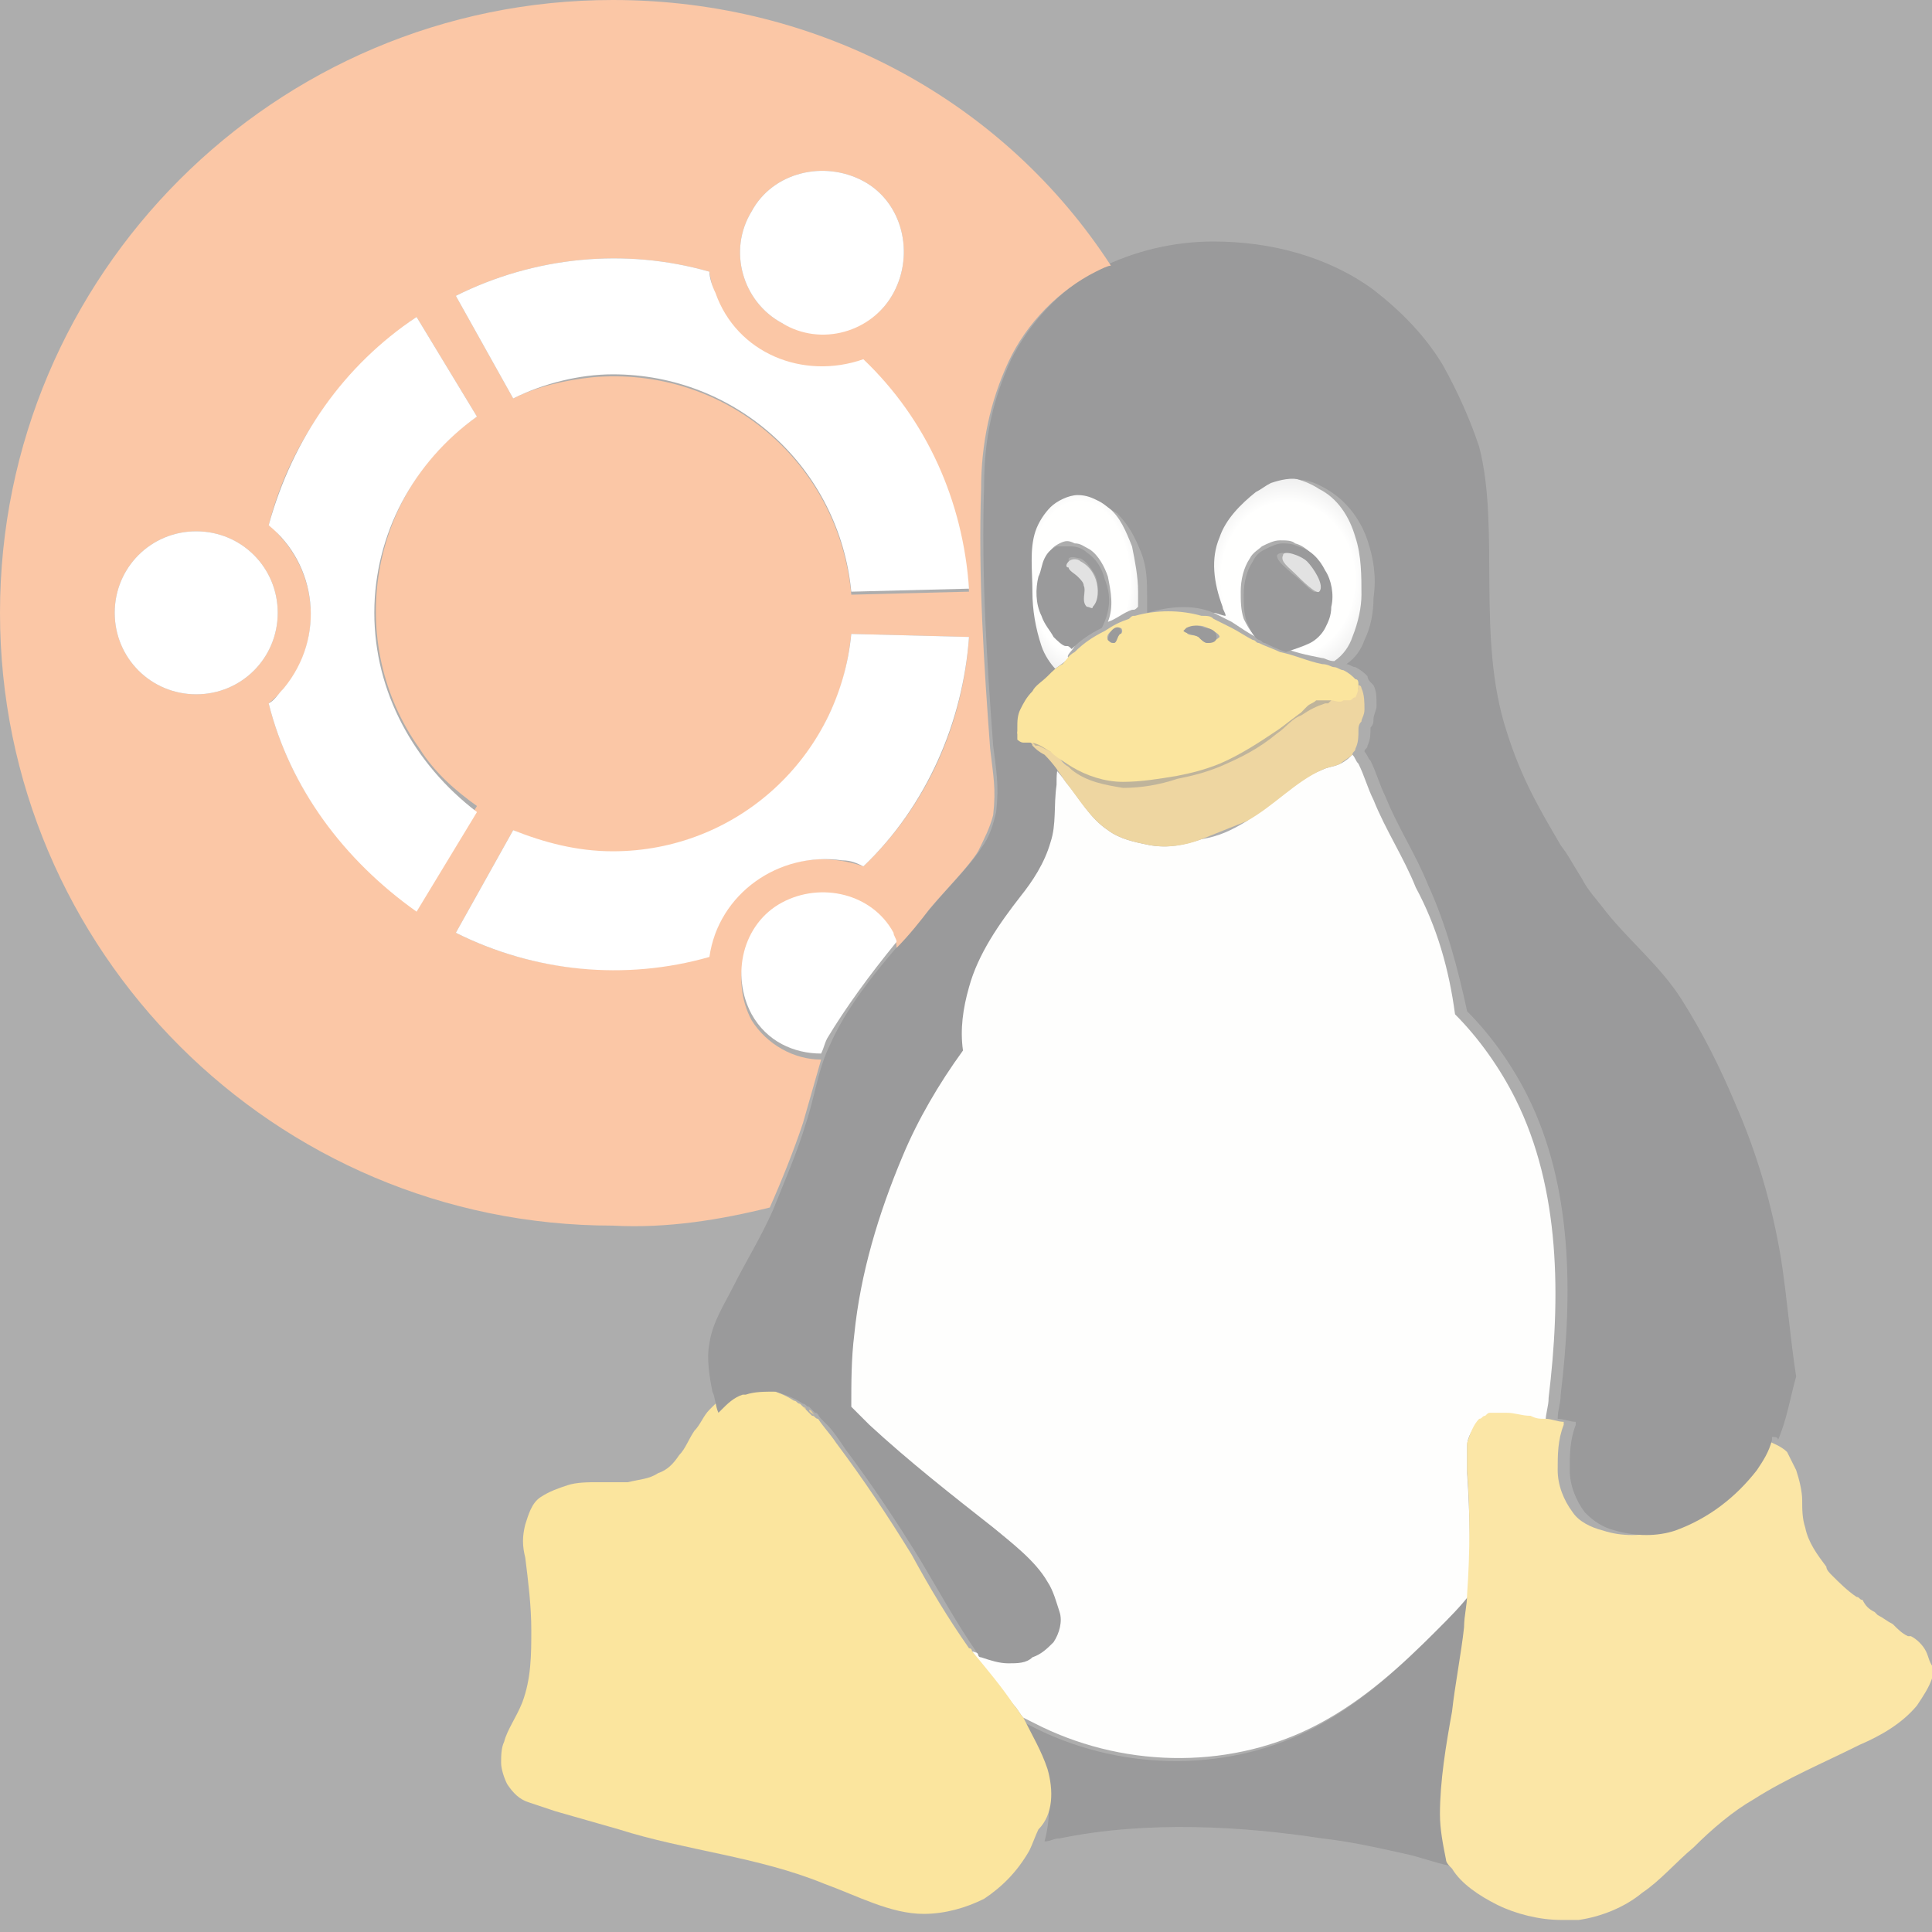 <?xml version="1.0" encoding="utf-8"?>
<!-- Generator: Adobe Illustrator 23.0.5, SVG Export Plug-In . SVG Version: 6.00 Build 0)  -->
<svg version="1.1" id="Layer_1" opacity="0.4" xmlns="http://www.w3.org/2000/svg" xmlns:xlink="http://www.w3.org/1999/xlink"
	 x="0px" y="0px" viewBox="0 0 64 64" style="enable-background:new 0 0 64 64;" xml:space="preserve">
<rect x="0" y="0" width="64" height="64" fill="#333333" stroke="none"/>
<style type="text/css">
	.st0{fill:#020204;}
	.st1{fill:#FDFDFB;}
	.st2{fill:url(#SVGID_1_);}
	.st3{fill:url(#SVGID_2_);}
	.st4{fill:url(#SVGID_3_);}
	.st5{fill:#D99A03;}
	.st6{fill:#F5BD0C;}
	.st7{fill:url(#SVGID_4_);}
	.st8{fill:url(#SVGID_5_);}
	.st9{fill:#F5C021;}
	.st10{fill:url(#SVGID_6_);}
	.st11{fill:#B7B7B7;}
	.st12{fill:url(#SVGID_7_);}
	.st13{fill:#D59814;}
	.st14{fill:#604405;}
	.st15{fill:#020204;enable-background:new    ;}
	.st16{fill:#F47421;}
	.st17{fill:#FFFFFF;}
</style>
<title>ubuntu</title>
<g>
	<path class="st0" d="M48.1,56.8c0.2-0.9,0.3-1.9,0.4-2.8c0-0.4,0.1-0.7,0.1-1.1c-0.4,0.4-0.8,0.8-1.1,1.2c-1.2,1.2-2.4,2.3-3.9,3.1
		c-2.8,1.5-6.3,1.5-9.2,0.1c-0.2-0.1-0.4-0.2-0.6-0.3c0.3,0.5,0.6,1.1,0.8,1.7c0.2,0.7,0.2,1.6,0,2.3c0.2,0,0.3-0.1,0.5-0.1
		c2.9-0.6,6.1-0.4,8.7,0c0.9,0.1,1.8,0.3,2.7,0.5c0.5,0.1,1,0.3,1.5,0.4c-0.2-0.5-0.2-1-0.2-1.5C47.7,59.1,47.9,57.9,48.1,56.8z"/>
	<path class="st1" d="M48.6,48.8c0-0.3,0-0.6,0-0.9c0-0.3,0.2-0.6,0.4-0.8c0.1,0,0.1-0.1,0.2-0.1l0,0c0.1,0,0.1-0.1,0.2-0.1
		c0,0,0,0,0.1,0c0,0,0.1,0,0.1,0c0,0,0,0,0.1,0c0.1,0,0.1,0,0.2,0c0.3,0,0.5,0,0.8,0.1c0.2,0,0.3,0,0.5,0.1c0-0.3,0.1-0.5,0.1-0.8
		c0.4-3.3,0.4-6.9-1.1-9.9c-0.5-1-1.2-2-2-2.8c-0.2-1.5-0.6-2.9-1.3-4.2c-0.4-1-1-1.9-1.4-2.9c-0.2-0.4-0.3-0.8-0.5-1.2
		c-0.1-0.1-0.1-0.2-0.2-0.3c-0.1,0.1-0.2,0.2-0.4,0.3c-0.2,0.1-0.4,0.1-0.6,0.2c-1,0.4-1.7,1.1-2.5,1.7c-0.5,0.3-0.9,0.5-1.5,0.6
		c-0.6,0.2-1.1,0.3-1.7,0.2c-0.5-0.1-1-0.2-1.4-0.5c-0.6-0.4-0.9-1-1.4-1.6c-0.2-0.3-0.5-0.6-0.8-0.8c0,0.3-0.1,0.5-0.1,0.8
		c0,0.6,0,1.3-0.2,1.9c-0.2,0.6-0.6,1.2-1,1.8c-0.7,0.9-1.4,1.9-1.7,3c-0.2,0.7-0.3,1.4-0.2,2.1c-0.8,1.1-1.4,2.3-2,3.5
		C28.7,40,28.2,42,28,44c-0.1,0.8-0.1,1.6-0.1,2.4c0.1,0.1,0.3,0.3,0.4,0.4c0.1,0.1,0.1,0.1,0.2,0.2l0,0c1.3,1.2,2.7,2.4,4.1,3.4
		c0.7,0.5,1.4,1.1,1.8,1.8c0.2,0.3,0.3,0.6,0.4,1c0,0.4,0,0.7-0.2,1c-0.2,0.2-0.4,0.4-0.7,0.5c-0.3,0.1-0.6,0.2-0.8,0.2
		c-0.3,0-0.6-0.1-0.9-0.2c0.4,0.6,0.9,1.2,1.4,1.8c0.1,0.1,0.2,0.3,0.3,0.4c0.2,0.1,0.4,0.2,0.6,0.3c2.9,1.4,6.4,1.4,9.2-0.1
		c1.5-0.8,2.7-1.9,3.9-3.1c0.4-0.4,0.8-0.8,1.1-1.2C48.7,51.6,48.7,50.2,48.6,48.8z"/>
	<path class="st0" d="M26.8,46.7c0.1,0,0.1,0.1,0.2,0.2C26.9,46.8,26.8,46.8,26.8,46.7z"/>
	
		<linearGradient id="SVGID_1_" gradientUnits="userSpaceOnUse" x1="26.968" y1="16.993" x2="35.921" y2="1.972" gradientTransform="matrix(1 0 0 -1 0 64)">
		<stop  offset="0" style="stop-color:#B98309"/>
		<stop  offset="1" style="stop-color:#382605"/>
	</linearGradient>
	<path class="st2" d="M26.8,46.7c0.1,0,0.1,0.1,0.2,0.2C26.9,46.8,26.8,46.8,26.8,46.7z"/>
	<path class="st0" d="M26.9,46.9c0.1,0.1,0.1,0.1,0.2,0.2C27,47,27,46.9,26.9,46.9z"/>
	
		<linearGradient id="SVGID_2_" gradientUnits="userSpaceOnUse" x1="27.018" y1="17.023" x2="35.971" y2="2.001" gradientTransform="matrix(1 0 0 -1 0 64)">
		<stop  offset="0" style="stop-color:#B98309"/>
		<stop  offset="1" style="stop-color:#382605"/>
	</linearGradient>
	<path class="st3" d="M26.9,46.9c0.1,0.1,0.1,0.1,0.2,0.2C27,47,27,46.9,26.9,46.9z"/>
	<path class="st0" d="M26.6,46.6c0,0,0.1,0.1,0.1,0.1C26.7,46.6,26.6,46.6,26.6,46.6z"/>
	
		<linearGradient id="SVGID_3_" gradientUnits="userSpaceOnUse" x1="26.902" y1="16.953" x2="35.854" y2="1.932" gradientTransform="matrix(1 0 0 -1 0 64)">
		<stop  offset="0" style="stop-color:#B98309"/>
		<stop  offset="1" style="stop-color:#382605"/>
	</linearGradient>
	<path class="st4" d="M26.6,46.6c0,0,0.1,0.1,0.1,0.1C26.7,46.6,26.6,46.6,26.6,46.6z"/>
	<path class="st5" d="M18.5,51C18.5,51,18.5,51,18.5,51C18.5,51,18.5,51,18.5,51z"/>
	<path class="st6" d="M34.7,58.6c-0.2-0.6-0.5-1.1-0.8-1.7c-0.1-0.1-0.2-0.3-0.3-0.4c-0.4-0.6-0.9-1.2-1.4-1.8c0,0,0-0.1-0.1-0.1
		c-0.7-1-1.3-2-1.9-3.1c-0.8-1.3-1.6-2.5-2.5-3.7c-0.2-0.3-0.4-0.5-0.6-0.8c0,0,0,0,0,0C27,47,27,46.9,26.9,46.9c0,0,0,0,0,0
		c-0.1-0.1-0.1-0.1-0.2-0.2c0,0,0,0-0.1-0.1c0,0-0.1-0.1-0.1-0.1c-0.1,0-0.1-0.1-0.2-0.1c-0.3-0.2-0.6-0.3-0.9-0.4
		c-0.3-0.1-0.7,0-1,0.1c0,0,0,0-0.1,0c-0.3,0.1-0.5,0.3-0.7,0.5c0,0,0,0-0.1,0.1c-0.2,0.2-0.3,0.5-0.5,0.7c-0.2,0.3-0.3,0.6-0.5,0.8
		c-0.2,0.3-0.4,0.5-0.7,0.6c-0.3,0.2-0.6,0.2-1,0.3c-0.3,0-0.7,0-1,0s-0.7,0-1,0.1c-0.3,0.1-0.6,0.2-0.9,0.4
		c-0.3,0.2-0.4,0.6-0.5,0.9c-0.1,0.4-0.1,0.7,0,1.1c0.1,0.8,0.2,1.6,0.2,2.4c0,0.8,0,1.6-0.3,2.4c-0.2,0.5-0.5,0.9-0.6,1.3
		c-0.1,0.2-0.1,0.5-0.1,0.7c0,0.2,0.1,0.5,0.2,0.7c0.2,0.3,0.4,0.5,0.7,0.6c0.3,0.1,0.6,0.2,0.9,0.3c0.7,0.2,1.4,0.4,2.1,0.6
		c2.2,0.7,4.6,0.9,6.8,1.8c1.1,0.4,2.2,1,3.3,1c0.7,0,1.4-0.2,2-0.5c0.6-0.4,1.1-0.9,1.5-1.6c0.1-0.2,0.2-0.5,0.3-0.7
		C34.9,60.1,34.9,59.3,34.7,58.6z"/>
	<path class="st1" d="M49.4,47C49.4,47,49.4,47,49.4,47C49.4,47,49.4,47,49.4,47z"/>
	
		<linearGradient id="SVGID_4_" gradientUnits="userSpaceOnUse" x1="42.359" y1="5.614" x2="51.38" y2="20.237" gradientTransform="matrix(1 0 0 -1 0 64)">
		<stop  offset="0" style="stop-color:#3E2A06"/>
		<stop  offset="1" style="stop-color:#AD780A"/>
	</linearGradient>
	<path class="st7" d="M49.4,47C49.4,47,49.4,47,49.4,47C49.4,47,49.4,47,49.4,47z"/>
	<path class="st1" d="M49.6,47C49.5,47,49.5,47,49.6,47C49.5,47,49.5,47,49.6,47z"/>
	
		<linearGradient id="SVGID_5_" gradientUnits="userSpaceOnUse" x1="42.469" y1="5.546" x2="51.489" y2="20.169" gradientTransform="matrix(1 0 0 -1 0 64)">
		<stop  offset="0" style="stop-color:#3E2A06"/>
		<stop  offset="1" style="stop-color:#AD780A"/>
	</linearGradient>
	<path class="st8" d="M49.6,47C49.5,47,49.5,47,49.6,47C49.5,47,49.5,47,49.6,47z"/>
	<path class="st9" d="M63.8,54.7c-0.1-0.2-0.3-0.4-0.5-0.5c0,0,0,0-0.1,0c0,0,0,0,0,0c-0.2-0.1-0.3-0.2-0.5-0.4
		c-0.2-0.1-0.3-0.2-0.5-0.3c0,0,0,0-0.1-0.1c-0.2-0.1-0.3-0.2-0.4-0.4c-0.1,0-0.1-0.1-0.2-0.1c-0.3-0.2-0.6-0.5-0.8-0.7c0,0,0,0,0,0
		c-0.1-0.1-0.2-0.2-0.2-0.3c-0.3-0.4-0.6-0.8-0.7-1.3c0,0,0,0,0,0c-0.1-0.3-0.1-0.6-0.1-0.9c0-0.3-0.1-0.7-0.2-1
		c-0.1-0.2-0.2-0.4-0.3-0.6c0,0,0,0,0,0c0,0,0,0,0,0c-0.2-0.2-0.5-0.3-0.7-0.4c0,0,0,0,0,0c-0.1,0-0.1,0-0.2-0.1c0,0,0,0.1,0,0.1
		c-0.1,0.4-0.3,0.7-0.5,1c-0.6,0.9-1.6,1.7-2.7,2c-0.7,0.2-1.4,0.2-2,0c-0.4-0.1-0.8-0.3-1-0.6c-0.3-0.4-0.5-0.9-0.5-1.4
		c0-0.5,0-1,0.2-1.5c0,0,0,0,0-0.1c-0.2,0-0.4-0.1-0.6-0.1c-0.2,0-0.3,0-0.5-0.1c-0.3,0-0.5-0.1-0.8-0.1c-0.1,0-0.1,0-0.2,0
		c0,0,0,0-0.1,0c0,0-0.1,0-0.1,0c0,0,0,0-0.1,0c-0.1,0-0.1,0-0.2,0.1c-0.1,0-0.1,0.1-0.2,0.1c-0.2,0.2-0.3,0.5-0.4,0.8
		c0,0.3,0,0.6,0,0.9c0.1,1.3,0.1,2.7,0,4.1c0,0.4-0.1,0.7-0.1,1.1c-0.1,0.9-0.3,1.9-0.4,2.8c-0.2,1.1-0.4,2.3-0.4,3.4
		c0,0.5,0.1,1,0.2,1.5c0,0.1,0.1,0.2,0.2,0.3c0.3,0.5,0.9,0.9,1.5,1.2c0.6,0.3,1.4,0.5,2.1,0.5c0.2,0,0.4,0,0.6,0
		c0.7-0.1,1.5-0.4,2.1-0.9c0.6-0.4,1.1-1,1.7-1.5c0.6-0.6,1.3-1.2,2-1.6c1.1-0.7,2.3-1.2,3.5-1.8c0.7-0.3,1.4-0.7,1.9-1.3
		c0.2-0.3,0.4-0.6,0.5-0.9c0-0.1,0.1-0.2,0.1-0.3C63.9,55.1,63.9,54.9,63.8,54.7z"/>
	
		<radialGradient id="SVGID_6_" cx="-4.921" cy="66.091" r="0.218" gradientTransform="matrix(10.239 -0.107 -0.164 -15.679 96.999 1054.875)" gradientUnits="userSpaceOnUse">
		<stop  offset="0" style="stop-color:#FEFEFC"/>
		<stop  offset="0.75" style="stop-color:#FEFEFC"/>
		<stop  offset="1" style="stop-color:#D4D4D4"/>
	</radialGradient>
	<path class="st10" d="M35.6,21.4c-0.1,0-0.1,0-0.2-0.1c-0.2-0.1-0.3-0.2-0.4-0.3c-0.2-0.2-0.4-0.4-0.4-0.7
		c-0.1-0.4-0.1-0.8-0.1-1.3c0-0.2,0.1-0.4,0.2-0.6c0.1-0.2,0.2-0.3,0.4-0.4c0.2-0.1,0.3-0.1,0.5,0c0.2,0,0.3,0.1,0.5,0.2
		c0.3,0.2,0.5,0.6,0.6,0.9c0.1,0.5,0.2,1,0,1.5c0.3-0.1,0.5-0.3,0.8-0.4c0.1,0,0.1,0,0.2-0.1c0-0.2,0-0.3,0-0.5c0-0.5-0.1-1-0.2-1.5
		c-0.2-0.5-0.4-1-0.8-1.3c-0.2-0.2-0.4-0.3-0.6-0.4c-0.2-0.1-0.5-0.2-0.7-0.2c-0.3,0-0.7,0.2-0.9,0.4c-0.2,0.2-0.4,0.5-0.5,0.8
		c-0.2,0.6-0.2,1.3-0.1,2c0,0.6,0.1,1.2,0.3,1.8c0.1,0.3,0.3,0.5,0.5,0.8c0.1,0.1,0.1,0.1,0.2,0.2c0.1-0.1,0.3-0.2,0.5-0.4
		C35.3,21.7,35.5,21.6,35.6,21.4z"/>
	<path class="st0" d="M36.6,19.2c-0.1-0.4-0.3-0.7-0.6-0.9c-0.1-0.1-0.3-0.2-0.5-0.2c-0.2,0-0.4,0-0.5,0c-0.2,0.1-0.3,0.2-0.4,0.4
		c-0.1,0.2-0.1,0.4-0.2,0.6c-0.1,0.4-0.1,0.9,0.1,1.3c0.1,0.3,0.3,0.5,0.4,0.7c0.1,0.1,0.3,0.3,0.4,0.3c0.1,0,0.1,0,0.2,0.1
		c0.3-0.3,0.6-0.5,1-0.7C36.8,20.2,36.8,19.7,36.6,19.2z M36.2,20c-0.1,0.1-0.2,0-0.2,0c-0.2-0.2,0-0.5-0.1-0.7
		c0-0.1-0.1-0.2-0.2-0.3c-0.1-0.1-0.2-0.1-0.3-0.3c0-0.1,0-0.2,0-0.2c0.1-0.1,0.3,0,0.4,0c0.2,0.1,0.4,0.4,0.5,0.6
		C36.4,19.4,36.4,19.8,36.2,20z"/>
	<path class="st11" d="M35.8,18.6c-0.1-0.1-0.3-0.1-0.4,0c-0.1,0.1-0.1,0.2,0,0.2c0,0.1,0.2,0.2,0.3,0.3c0.1,0.1,0.2,0.2,0.2,0.3
		c0.1,0.2-0.1,0.5,0.1,0.7c0.1,0,0.2,0.1,0.2,0c0.2-0.2,0.2-0.6,0.1-0.9C36.2,18.9,36,18.7,35.8,18.6z"/>
	
		<radialGradient id="SVGID_7_" cx="-5.453" cy="66.207" r="0.218" gradientTransform="matrix(13.633 -0.428 -0.492 -15.672 149.581 1054.435)" gradientUnits="userSpaceOnUse">
		<stop  offset="0" style="stop-color:#FEFEFC"/>
		<stop  offset="0.75" style="stop-color:#FEFEFC"/>
		<stop  offset="1" style="stop-color:#D4D4D4"/>
	</radialGradient>
	<path class="st12" d="M41.6,21.1c-0.2-0.2-0.3-0.4-0.4-0.6c-0.1-0.3-0.1-0.6-0.1-0.9c0-0.4,0.1-0.8,0.3-1.1
		c0.1-0.2,0.3-0.3,0.4-0.4c0.2-0.1,0.4-0.2,0.6-0.2c0.2,0,0.4,0,0.5,0.1c0.4,0.1,0.7,0.5,0.9,0.8c0.2,0.4,0.3,0.8,0.2,1.2
		c0,0.2-0.1,0.5-0.2,0.7c-0.1,0.2-0.3,0.4-0.5,0.5c-0.2,0.2-0.6,0.3-0.9,0.2c0,0,0,0,0,0c0.4,0.2,0.9,0.3,1.4,0.4
		c0.1,0,0.2,0.1,0.4,0.1c0.3-0.2,0.5-0.5,0.6-0.8c0.2-0.5,0.3-1,0.3-1.4c0-0.6,0-1.3-0.2-1.9c-0.2-0.7-0.6-1.3-1.2-1.6
		c-0.3-0.2-0.6-0.3-1-0.4c-0.3,0-0.7,0-1,0.1c-0.2,0.1-0.4,0.2-0.5,0.3c-0.5,0.4-1,0.9-1.2,1.5c-0.3,0.8-0.2,1.6,0.1,2.3
		c0,0.1,0.1,0.2,0.1,0.3c0.2,0.1,0.4,0.2,0.6,0.3C41.1,20.8,41.4,21,41.6,21.1z"/>
	<path class="st0" d="M43.4,21.3c0.2-0.1,0.4-0.3,0.5-0.5c0.1-0.2,0.2-0.4,0.2-0.7c0.1-0.4,0-0.9-0.2-1.2c-0.2-0.4-0.5-0.7-0.9-0.8
		c-0.2-0.1-0.4-0.1-0.5-0.1c-0.2,0-0.4,0.1-0.6,0.2c-0.2,0.1-0.3,0.2-0.4,0.4c-0.2,0.3-0.3,0.7-0.3,1.1c0,0.3,0,0.6,0.1,0.9
		c0.1,0.2,0.2,0.5,0.4,0.6c0.1,0,0.1,0.1,0.2,0.1c0.2,0.1,0.4,0.2,0.7,0.3c0,0,0,0,0,0C42.9,21.5,43.2,21.4,43.4,21.3z M43.2,18.6
		c0.3,0.2,0.7,0.8,0.4,1c-0.1,0.1-0.5-0.4-0.8-0.6c-0.2-0.2-0.5-0.4-0.5-0.6C42.4,18.2,43,18.4,43.2,18.6z"/>
	<path class="st11" d="M42.9,19c0.2,0.2,0.7,0.7,0.8,0.6c0.2-0.2-0.2-0.8-0.4-1c-0.2-0.2-0.8-0.4-0.8-0.2
		C42.4,18.6,42.7,18.8,42.9,19z"/>
	<path class="st0" d="M59,41.7c-0.3-1.8-0.8-3.5-1.5-5.1c-0.5-1.2-1.1-2.4-1.8-3.5c-0.7-1.1-1.7-1.9-2.5-2.9
		c-0.3-0.4-0.6-0.7-0.8-1.1c-0.5-0.8-0.4-0.7-0.7-1.1c-0.7-1.2-1.3-2.2-1.8-3.8c-1-3.1-0.2-6.7-0.9-9.4c-0.3-0.9-0.7-1.8-1.2-2.7
		c-0.6-1-1.4-1.8-2.3-2.5C44,8.5,42.1,8,40.2,8c-1.3,0-2.6,0.3-3.8,0.9c-1.3,0.7-2.3,1.8-2.9,3c-0.6,1.3-0.9,2.6-0.9,4.2
		c-0.1,2.9,0.1,5.9,0.3,8.6c0.1,0.8,0.2,1.3,0.1,2.2c-0.1,0.4-0.2,0.8-0.5,1.2c-0.3,0.5-1.1,1.3-1.6,1.9c-1.3,1.5-2.7,3-3.4,4.6
		c-0.4,0.8-0.5,1.7-0.8,2.6c-0.3,1-0.7,1.9-1.1,2.9c-0.4,0.9-0.9,1.7-1.3,2.5c-0.3,0.6-0.7,1.2-0.8,1.9c-0.1,0.5,0,1.1,0.1,1.6
		c0.1,0.2,0.1,0.5,0.2,0.7c0,0,0,0,0.1-0.1c0.2-0.2,0.4-0.4,0.7-0.5c0,0,0,0,0.1,0c0.3-0.1,0.6-0.1,1-0.1c0.3,0.1,0.6,0.2,0.9,0.4
		c0.1,0,0.1,0.1,0.2,0.1c0,0,0.1,0.1,0.1,0.1c0,0,0,0,0.1,0.1c0.1,0,0.1,0.1,0.2,0.2c0,0,0,0,0,0c0.1,0.1,0.1,0.1,0.2,0.2
		c0,0,0,0,0,0c0.2,0.2,0.4,0.5,0.6,0.8c0.9,1.2,1.7,2.4,2.5,3.7c0.6,1,1.2,2.1,1.9,3.1c0,0,0,0.1,0.1,0.1c0.3,0.1,0.6,0.2,0.9,0.2
		c0.3,0,0.6,0,0.8-0.2c0.3-0.1,0.5-0.3,0.7-0.5c0.2-0.3,0.3-0.7,0.2-1s-0.2-0.7-0.4-1c-0.4-0.7-1.2-1.3-1.8-1.8
		c-1.4-1.1-2.8-2.2-4.1-3.4c-0.1-0.1-0.1-0.1-0.2-0.2c-0.1-0.1-0.3-0.3-0.4-0.4c0-0.8,0-1.6,0.1-2.4c0.2-2,0.8-4,1.6-5.9
		c0.5-1.2,1.2-2.4,2-3.5c-0.1-0.7,0-1.4,0.2-2.1c0.3-1.1,1-2.1,1.7-3c0.4-0.5,0.8-1.1,1-1.8c0.2-0.6,0.1-1.2,0.2-1.9
		c0-0.3,0-0.5,0.1-0.8c-0.1-0.1-0.2-0.2-0.4-0.3c-0.1-0.1-0.2-0.1-0.2-0.2c-0.1-0.1-0.1-0.1-0.2-0.2c0,0,0,0,0,0c0,0,0-0.1-0.1-0.1
		c0,0,0,0,0,0c0,0,0-0.1,0-0.1c0-0.1,0-0.1,0-0.2c0-0.2,0.1-0.4,0.1-0.6c0.1-0.2,0.2-0.4,0.4-0.6c0.2-0.2,0.3-0.4,0.5-0.5
		c-0.1,0-0.1-0.1-0.2-0.2c-0.2-0.2-0.4-0.5-0.5-0.8c-0.2-0.6-0.3-1.2-0.3-1.8c0-0.7-0.1-1.4,0.1-2c0.1-0.3,0.3-0.6,0.5-0.8
		c0.2-0.2,0.6-0.4,0.9-0.4c0.3,0,0.5,0.1,0.7,0.2c0.2,0.1,0.4,0.3,0.6,0.4c0.4,0.4,0.6,0.8,0.8,1.3c0.2,0.5,0.2,1,0.2,1.5
		c0,0.2,0,0.3,0,0.5c0.7-0.2,1.5-0.3,2.2,0c0.1,0,0.3,0.1,0.4,0.1c0-0.1-0.1-0.2-0.1-0.3c-0.3-0.8-0.4-1.6-0.1-2.3
		c0.2-0.6,0.7-1.1,1.2-1.5c0.2-0.1,0.3-0.2,0.5-0.3c0.3-0.1,0.7-0.2,1-0.1c0.3,0,0.7,0.2,1,0.4c0.6,0.4,1,1,1.2,1.6
		c0.2,0.6,0.3,1.2,0.2,1.9c0,0.5-0.1,1-0.3,1.4c-0.1,0.3-0.3,0.6-0.6,0.8c0.1,0,0.2,0.1,0.3,0.1c0.2,0.1,0.3,0.2,0.4,0.3
		c0,0.1,0.1,0.2,0.1,0.2c0,0,0.1,0.1,0.1,0.1c0.1,0.2,0.1,0.4,0.1,0.7c0,0.1-0.1,0.3-0.1,0.4c0,0.1,0,0.2-0.1,0.3
		c0,0.2,0,0.4-0.1,0.6c0,0.1-0.1,0.1-0.1,0.2c0.1,0.1,0.1,0.2,0.2,0.3c0.2,0.4,0.3,0.8,0.5,1.2c0.4,1,1,1.9,1.4,2.9
		c0.6,1.3,1,2.8,1.3,4.2c0.8,0.8,1.5,1.8,2,2.8c1.5,3,1.5,6.6,1.1,9.9c0,0.3-0.1,0.5-0.1,0.8c0.2,0,0.4,0.1,0.6,0.1c0,0,0,0,0,0.1
		c-0.2,0.5-0.2,1-0.2,1.5c0,0.5,0.2,1,0.5,1.4c0.3,0.3,0.6,0.5,1,0.6c0.7,0.2,1.4,0.2,2,0c1.1-0.4,2-1.1,2.7-2
		c0.2-0.3,0.4-0.6,0.5-1c0,0,0-0.1,0-0.1c0.1,0,0.2,0,0.2,0.1c0,0,0,0,0,0c0.3-0.7,0.4-1.4,0.6-2.1C59.3,44.3,59.2,43,59,41.7z"/>
	<path class="st13" d="M35.3,25.9c0.4,0.5,0.8,1.2,1.4,1.6c0.4,0.3,0.9,0.4,1.4,0.5c0.6,0.1,1.2,0,1.7-0.2c0.5-0.2,1-0.4,1.5-0.6
		c0.9-0.5,1.6-1.3,2.5-1.7c0.2-0.1,0.4-0.1,0.6-0.2c0.1-0.1,0.3-0.2,0.4-0.3c0-0.1,0.1-0.1,0.1-0.2c0.1-0.2,0.1-0.4,0.1-0.6
		c0-0.1,0-0.2,0.1-0.3c0-0.1,0.1-0.2,0.1-0.4c0-0.2,0-0.5-0.1-0.7c0,0,0-0.1-0.1-0.1c0,0,0,0,0,0c0,0.1,0,0.2-0.1,0.2
		c0,0.1-0.1,0.1-0.2,0.1c-0.1,0-0.1,0-0.2,0c-0.1,0-0.3,0-0.4,0c0,0-0.1,0-0.1,0c0,0,0,0.1,0,0.1c0,0,0,0-0.1,0.1c0,0,0,0-0.1,0
		c-0.3,0.2-0.5,0.3-0.8,0.4c-0.3,0.2-0.5,0.4-0.8,0.6c-0.6,0.5-1.2,0.9-1.9,1.1c-0.5,0.2-0.9,0.3-1.4,0.4c-0.6,0.1-1.2,0.3-1.8,0.3
		c-0.6,0-1.2-0.2-1.7-0.6c-0.2-0.1-0.3-0.3-0.5-0.5c-0.2-0.2-0.4-0.3-0.6-0.3c0,0-0.1,0-0.1,0c0,0-0.1,0-0.1-0.1c0,0,0-0.1,0-0.1
		c0,0,0,0,0,0c-0.1,0-0.1,0-0.2,0c-0.1,0-0.1,0-0.2-0.1c0,0,0,0,0-0.1c0,0,0,0.1,0.1,0.1c0,0,0,0,0,0c0,0.1,0.1,0.1,0.2,0.2
		c0.1,0.1,0.2,0.1,0.2,0.2c0.1,0.1,0.2,0.2,0.4,0.3C34.9,25.3,35.1,25.6,35.3,25.9z"/>
	<path class="st14" d="M43.7,23.1c-0.1,0-0.2,0.1-0.3,0.2c-0.1,0.1-0.2,0.2-0.2,0.2c-0.2,0.2-0.5,0.4-0.8,0.6
		c-0.6,0.4-1.2,0.9-1.9,1.1c-0.4,0.2-0.9,0.3-1.4,0.4c-0.6,0.1-1.2,0.2-1.8,0.2c-0.6,0-1.2-0.2-1.7-0.5c-0.2-0.1-0.4-0.3-0.7-0.5
		c-0.2-0.1-0.5-0.3-0.7-0.3c0,0,0,0.1,0,0.1c0,0,0.1,0.1,0.1,0.1c0,0,0.1,0,0.1,0c0.2,0.1,0.4,0.2,0.6,0.3c0.2,0.2,0.3,0.3,0.5,0.5
		c0.5,0.4,1.1,0.5,1.7,0.6c0.6,0,1.2-0.1,1.8-0.3c0.5-0.1,0.9-0.2,1.4-0.4c0.7-0.3,1.3-0.6,1.9-1.1c0.3-0.2,0.5-0.5,0.8-0.6
		c0.3-0.2,0.5-0.3,0.8-0.4c0,0,0,0,0.1,0c0,0,0,0,0.1-0.1c0,0,0-0.1,0-0.1C43.9,23,43.8,23,43.7,23.1z"/>
	<path class="st6" d="M45,22.7c0-0.1,0-0.2-0.1-0.2c-0.1-0.1-0.2-0.2-0.4-0.3c-0.1,0-0.2-0.1-0.3-0.1c-0.1,0-0.2-0.1-0.4-0.1
		c-0.5-0.1-0.9-0.3-1.4-0.4c-0.2-0.1-0.5-0.2-0.7-0.3c-0.1,0-0.1-0.1-0.2-0.1c-0.2-0.1-0.5-0.3-0.7-0.4c-0.2-0.1-0.4-0.2-0.6-0.3
		c-0.1-0.1-0.2-0.1-0.4-0.1c-0.7-0.2-1.5-0.2-2.2,0c-0.1,0-0.1,0-0.2,0.1c-0.3,0.1-0.5,0.2-0.8,0.4c-0.4,0.2-0.7,0.4-1,0.7
		c-0.2,0.1-0.3,0.3-0.4,0.4c-0.2,0.1-0.3,0.2-0.5,0.4c-0.2,0.2-0.4,0.3-0.5,0.5c-0.2,0.2-0.3,0.4-0.4,0.6c-0.1,0.2-0.1,0.4-0.1,0.6
		c0,0.1,0,0.1,0,0.2c0,0,0,0.1,0,0.1c0,0,0,0,0,0c0,0,0,0,0,0.1c0,0,0.1,0.1,0.2,0.1c0.1,0,0.1,0,0.2,0c0,0,0,0,0,0
		c0.3,0,0.5,0.2,0.7,0.3c0.2,0.2,0.4,0.3,0.7,0.5c0.5,0.3,1.1,0.5,1.7,0.5c0.6,0,1.2-0.1,1.8-0.2c0.5-0.1,0.9-0.2,1.4-0.4
		c0.7-0.3,1.3-0.7,1.9-1.1c0.3-0.2,0.5-0.4,0.8-0.6c0.1-0.1,0.2-0.2,0.2-0.2c0.1-0.1,0.2-0.1,0.3-0.2c0.1,0,0.2,0,0.4,0
		c0,0,0.1,0,0.1,0c0.1,0,0.3,0.1,0.4,0c0.1,0,0.1,0,0.2,0c0.1,0,0.1-0.1,0.2-0.1C45,22.9,45,22.8,45,22.7C45,22.7,45,22.7,45,22.7z
		 M37.1,21c-0.1,0.1-0.1,0.2-0.2,0.3c-0.1,0-0.1,0-0.2-0.1c-0.1-0.2,0.2-0.4,0.4-0.4C37.2,20.8,37.2,21,37.1,21z M40,21.3
		c-0.1,0-0.2-0.1-0.3-0.2c-0.1-0.1-0.4,0-0.4-0.2c0,0,0-0.1,0.1-0.1c0.2-0.1,0.4-0.1,0.6,0c0.2,0.1,0.4,0.2,0.4,0.3
		C40.3,21.2,40.1,21.3,40,21.3z"/>
	<path class="st15" d="M39.7,21.1c0.1,0.1,0.2,0.2,0.3,0.2c0.1,0,0.3,0,0.3-0.2c0-0.2-0.2-0.3-0.4-0.3c-0.2-0.1-0.4-0.1-0.6,0
		c0,0-0.1,0.1-0.1,0.1C39.3,21,39.5,21,39.7,21.1z"/>
	<path class="st15" d="M36.9,21.3c0.1,0,0.1-0.2,0.2-0.3c0.1,0,0-0.2,0-0.2c-0.2-0.1-0.4,0.2-0.4,0.4C36.8,21.3,36.9,21.3,36.9,21.3
		z"/>
</g>
<path class="st16" d="M25.5,40c0.4-0.9,0.8-1.9,1.1-2.8c0.2-0.7,0.4-1.4,0.6-2.1c-0.9,0-1.8-0.5-2.3-1.3c-0.7-1.3-0.3-3,1-3.7
	c1.3-0.7,3-0.3,3.7,1c0.1,0.1,0.1,0.2,0.1,0.3c0.4-0.4,0.8-0.9,1.1-1.3c0.5-0.6,1.3-1.4,1.6-1.9c0.2-0.4,0.4-0.8,0.5-1.2
	c0.1-0.9,0-1.3-0.1-2.2c-0.2-2.7-0.4-5.7-0.3-8.6c0-1.5,0.3-2.9,0.9-4.2c0.6-1.3,1.7-2.4,2.9-3c0.2-0.1,0.4-0.2,0.5-0.2
	C33.3,3.4,27.2,0,20.3,0c0,0,0,0,0,0C9.1,0,0,9.1,0,20.3s9.1,20.3,20.3,20.3C22.1,40.7,23.9,40.4,25.5,40z M24.9,7L24.9,7
	c0.7-1.3,2.4-1.7,3.7-1c1.3,0.7,1.7,2.4,1,3.7c-0.7,1.3-2.4,1.7-3.7,1c0,0,0,0,0,0C24.6,10,24.1,8.3,24.9,7z M23.5,9
	c0.3,2.1,2.3,3.5,4.4,3.2c0.3,0,0.5-0.1,0.7-0.2c2.1,2,3.3,4.8,3.5,7.6l-3.9,0.1c-0.4-4.4-4.2-7.6-8.6-7.2c-0.9,0.1-1.8,0.3-2.6,0.7
	l-1.9-3.4C17.7,8.5,20.7,8.2,23.5,9z M6.5,23C6.5,23,6.5,23,6.5,23c-1.5,0-2.7-1.2-2.7-2.7c0-1.5,1.2-2.7,2.7-2.7s2.7,1.2,2.7,2.7
	c0,0,0,0,0,0C9.2,21.8,8,23,6.5,23z M8.9,23.3c1.6-1.3,1.9-3.7,0.5-5.4c-0.2-0.2-0.3-0.4-0.5-0.5c0.7-2.8,2.5-5.2,4.9-6.9l2,3.3
	c-3.6,2.5-4.4,7.5-1.9,11c0.5,0.8,1.2,1.4,1.9,1.9l-2,3.3C11.4,28.5,9.6,26.1,8.9,23.3z M15.1,30.9l1.9-3.4c4,1.8,8.7,0.1,10.5-3.9
	c0.4-0.8,0.6-1.7,0.7-2.6l3.9,0.1c-0.2,2.9-1.4,5.6-3.5,7.6c-2-0.7-4.2,0.2-4.9,2.2c-0.1,0.2-0.2,0.5-0.2,0.7
	C20.7,32.5,17.7,32.2,15.1,30.9z"/>
<g>
	<path class="st17" d="M20.3,12.4c4.1,0,7.5,3.1,7.9,7.2l3.9-0.1c-0.2-2.9-1.4-5.6-3.5-7.6c-2,0.7-4.2-0.2-4.9-2.2
		c-0.1-0.2-0.2-0.5-0.2-0.7c-2.8-0.8-5.8-0.5-8.4,0.8l1.9,3.4C18,12.7,19.2,12.4,20.3,12.4z"/>
	<path class="st17" d="M25.9,10.7C25.9,10.7,25.9,10.7,25.9,10.7c1.3,0.8,3,0.3,3.7-1c0.7-1.3,0.3-3-1-3.7s-3-0.3-3.7,1c0,0,0,0,0,0
		C24.1,8.3,24.6,10,25.9,10.7z"/>
	<path class="st17" d="M29.7,31.2c0-0.1-0.1-0.2-0.1-0.3c0,0,0,0,0,0c-0.7-1.3-2.4-1.7-3.7-1c0,0,0,0,0,0c-1.3,0.7-1.7,2.4-1,3.7
		c0.5,0.9,1.4,1.3,2.3,1.3c0.1-0.2,0.1-0.3,0.2-0.5C28,33.4,28.8,32.3,29.7,31.2z"/>
	<path class="st17" d="M9.2,20.3c0-1.5-1.2-2.7-2.7-2.7c0,0,0,0,0,0v0c-1.5,0-2.7,1.2-2.7,2.7S5,23,6.5,23S9.2,21.8,9.2,20.3
		C9.2,20.3,9.2,20.3,9.2,20.3z"/>
	<path class="st17" d="M23.5,31.7c0.3-2.1,2.3-3.5,4.4-3.2c0.3,0,0.5,0.1,0.7,0.2c2.1-2,3.3-4.8,3.5-7.6L28.2,21
		c-0.4,4.1-3.8,7.2-7.9,7.2c-1.2,0-2.3-0.3-3.3-0.7l-1.9,3.4C17.7,32.2,20.7,32.5,23.5,31.7z"/>
	<path class="st17" d="M12.4,20.3c0-2.6,1.3-5,3.4-6.5l-2-3.3c-2.4,1.6-4.1,4-4.9,6.9c1.6,1.3,1.9,3.7,0.5,5.4
		c-0.2,0.2-0.3,0.4-0.5,0.5c0.7,2.8,2.5,5.2,4.9,6.9l2-3.3C13.7,25.3,12.4,22.9,12.4,20.3z"/>
</g>
</svg>
